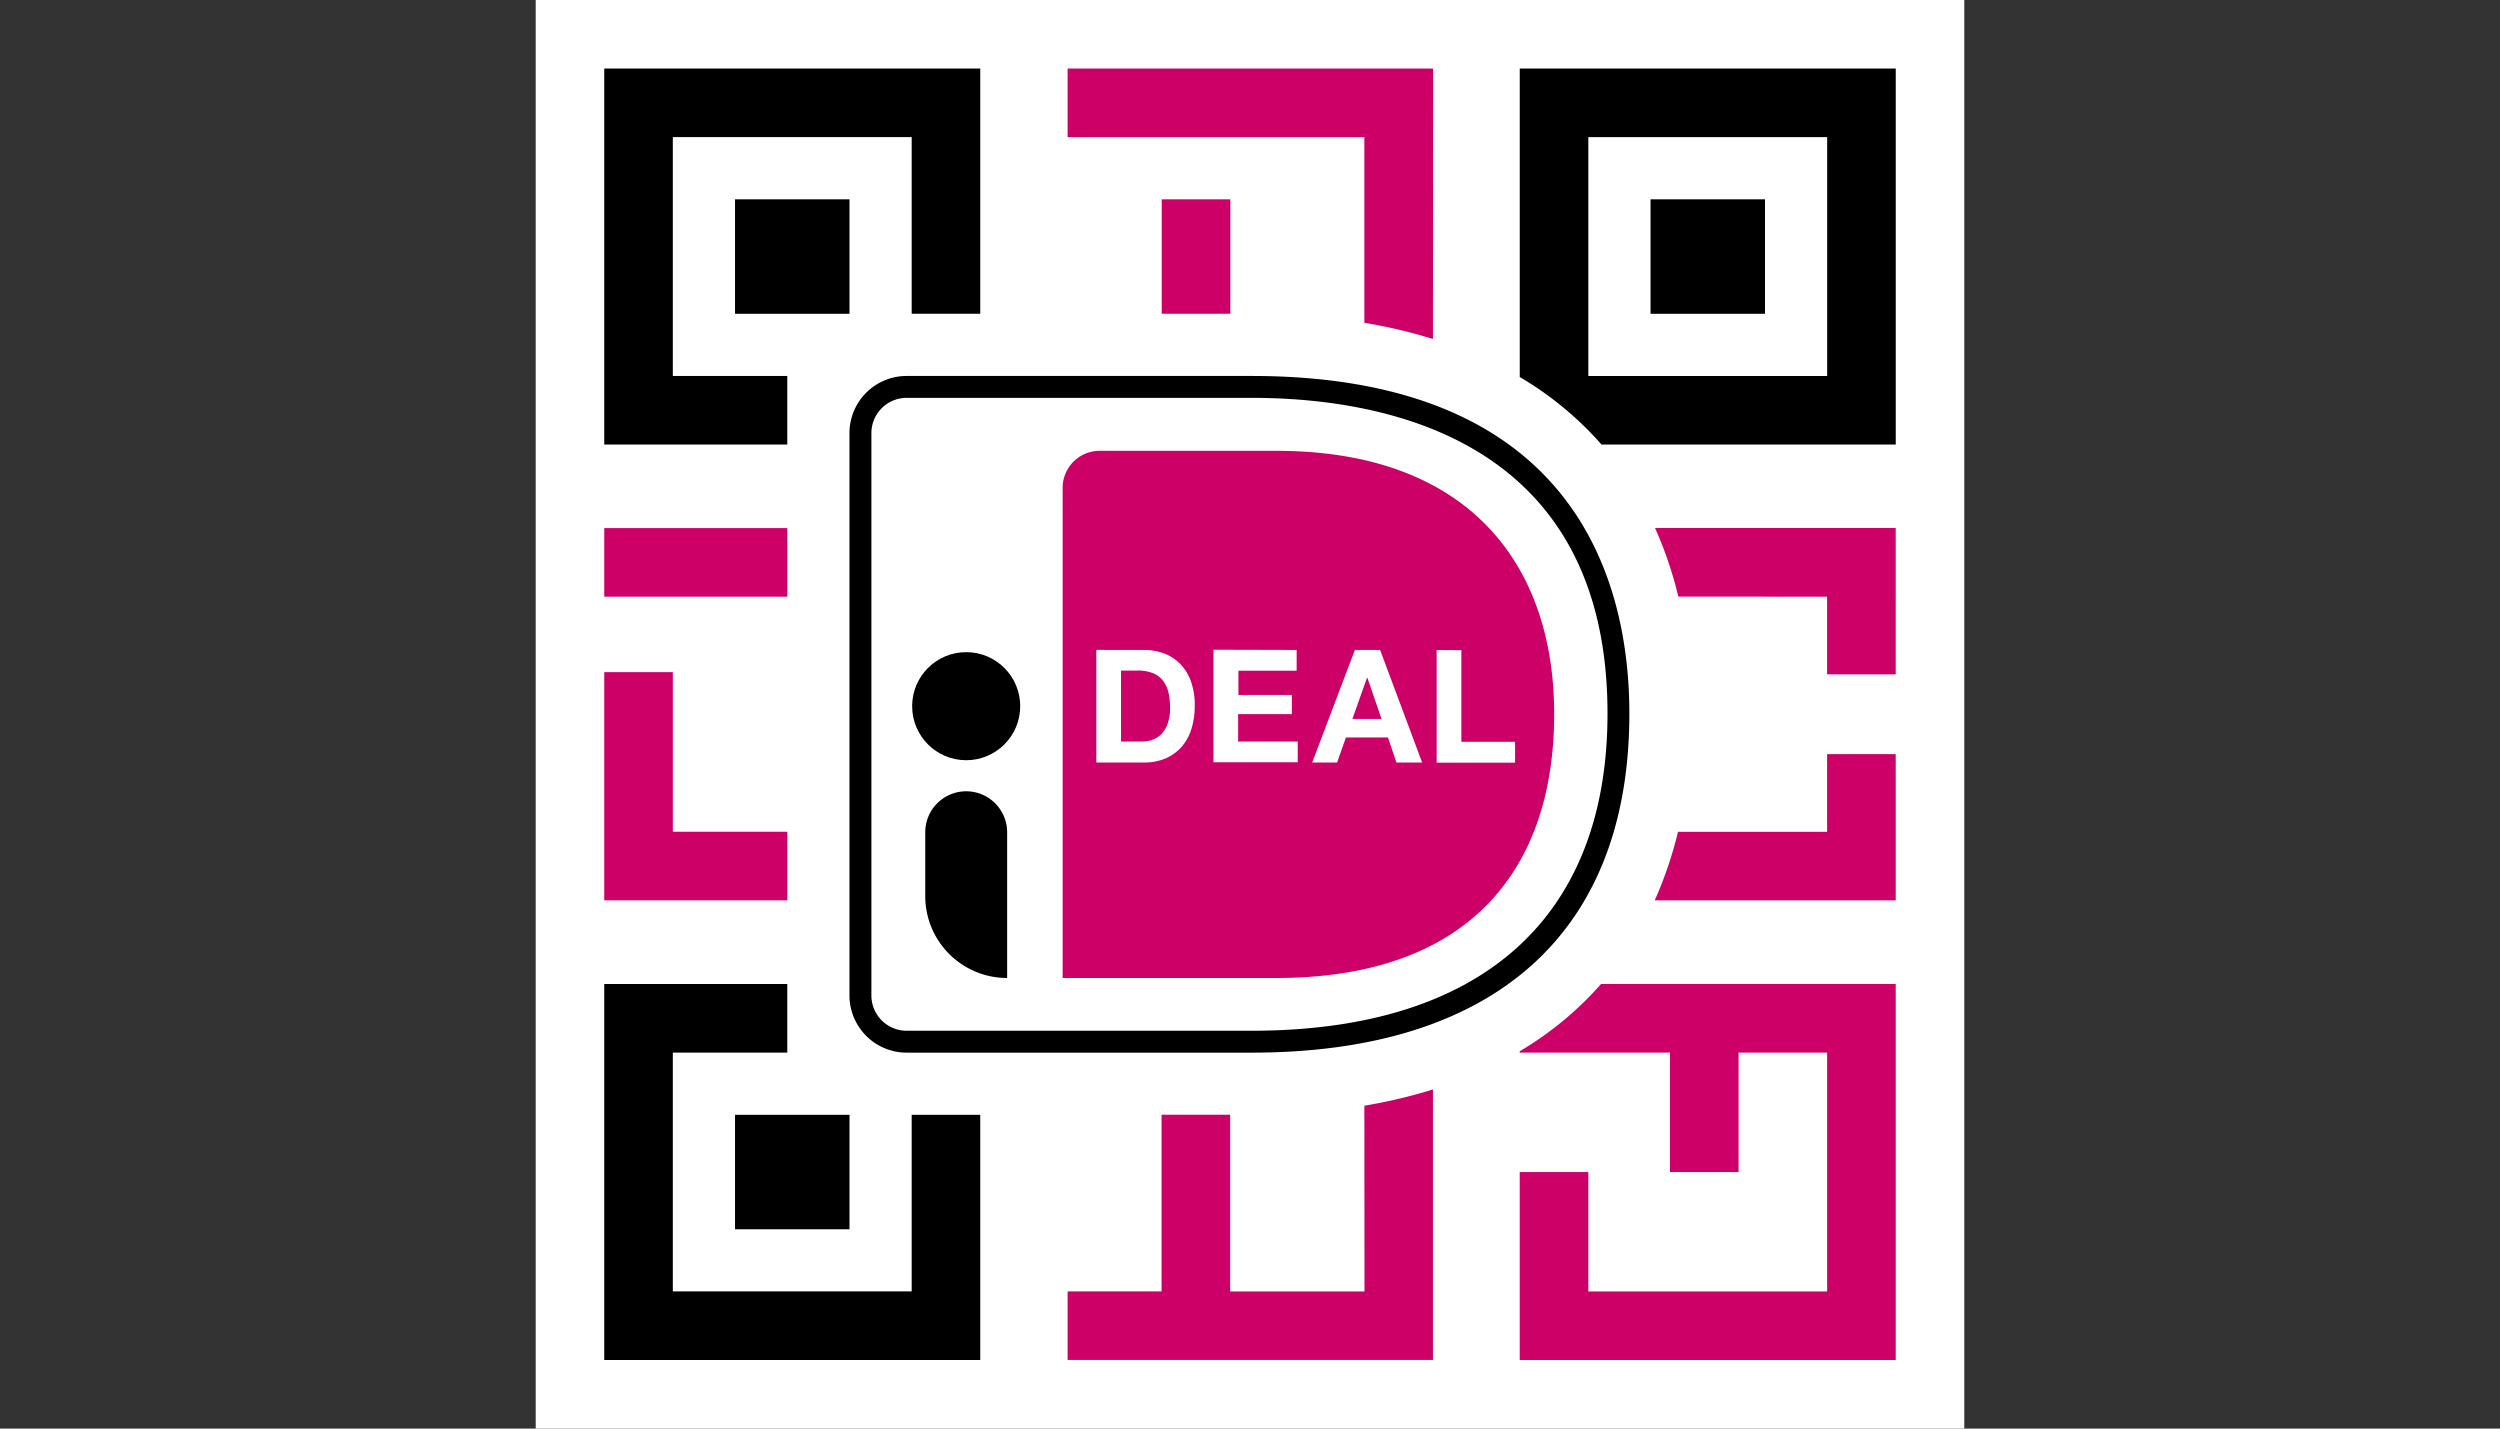 <svg id="Layer_1" data-name="Layer 1" xmlns="http://www.w3.org/2000/svg" viewBox="0 0 70 40"><rect x="0" y="0" width="70" height="40" fill="#333333" stroke="none"/><defs><style>.cls-1{fill:#fff;}.cls-2{fill:#c06;}</style></defs><rect class="cls-1" x="15" width="40" height="40"/><path class="cls-2" d="M53.08,25.209V21.116H51.159v2.174H46.984a11.028,11.028,0,0,1-.652,1.92Z"/><path class="cls-2" d="M51.159,16.707v2.174h1.921V14.784H46.341a10.843,10.843,0,0,1,.652,1.92Z"/><polygon class="cls-2" points="18.839 23.289 18.839 18.82 16.919 18.82 16.919 25.209 22.044 25.209 22.044 23.289 18.839 23.289"/><polygon points="18.839 10.527 18.839 3.839 25.527 3.839 25.527 8.785 27.447 8.785 27.447 1.919 16.919 1.919 16.919 12.447 22.044 12.447 22.044 10.527 18.839 10.527"/><polygon points="25.527 36.159 18.839 36.159 18.839 29.473 22.044 29.473 22.044 27.552 16.919 27.552 16.919 38.08 27.447 38.08 27.447 31.215 25.527 31.215 25.527 36.159"/><path d="M44.843,12.447h8.238V1.919h-10.528V10.556A9.412,9.412,0,0,1,44.843,12.447Zm-.37-8.607h6.688v6.688h-6.688Z"/><rect x="46.215" y="5.581" width="3.205" height="3.205"/><rect x="20.581" y="5.581" width="3.205" height="3.205"/><rect x="20.581" y="31.215" width="3.205" height="3.205"/><path class="cls-2" d="M40.126,1.919H29.893V3.839h8.309V9.038a14.52,14.52,0,0,1,1.92.453Z"/><path class="cls-2" d="M38.206,36.161H34.444V31.213H32.524v4.946H29.893v1.92H40.122V30.505a14.69,14.69,0,0,1-1.92.455Z"/><rect class="cls-2" x="32.528" y="5.581" width="1.921" height="3.204"/><rect class="cls-2" x="16.919" y="14.787" width="5.125" height="1.92"/><path class="cls-2" d="M44.829,27.552A9.398,9.398,0,0,1,42.552,29.435v.038H46.76v3.344h1.92V29.473h2.48v6.688H44.473V32.817H42.552v5.263h10.528v-10.528Z"/><path d="M35.045,29.474H25.386A1.602,1.602,0,0,1,23.785,27.874V12.127a1.601,1.601,0,0,1,1.6-1.6h9.659c9.204,0,10.578,5.922,10.578,9.452C45.623,26.102,41.866,29.474,35.045,29.474ZM25.386,11.14a.988.988,0,0,0-.987.987V27.874a.988.988,0,0,0,.987.987h9.659c6.427,0,9.965-3.152,9.965-8.882,0-7.691-6.243-8.839-9.965-8.839Z"/><path class="cls-2" d="M29.754,13.653V27.384h5.979c5.43,0,7.784-3.069,7.784-7.392,0-4.146-2.355-7.369-7.784-7.369H30.79A1.036,1.036,0,0,0,29.754,13.653Z"/><path class="cls-1" d="M32.026,18.198a1.631,1.631,0,0,1,.566.097,1.24,1.24,0,0,1,.452.293,1.353,1.353,0,0,1,.3.485,1.975,1.975,0,0,1,.109.684,2.194,2.194,0,0,1-.088.636,1.413,1.413,0,0,1-.266.502,1.253,1.253,0,0,1-.446.333,1.497,1.497,0,0,1-.628.122H30.697V18.197Zm-.049,2.564a.914.914,0,0,0,.291-.048.652.652,0,0,0,.251-.161.795.795,0,0,0,.176-.293,1.28,1.28,0,0,0,.066-.441,1.868,1.868,0,0,0-.046-.435.87.87,0,0,0-.152-.326.676.676,0,0,0-.28-.209,1.111,1.111,0,0,0-.429-.073h-.465v1.986Z"/><path class="cls-1" d="M36.306,18.198v.583H34.676v.677h1.496v.538H34.668v.766h1.668v.582h-2.36V18.192Z"/><path class="cls-1" d="M38.643,18.198l1.177,3.152h-.72l-.238-.701H37.686l-.247.701H36.741l1.196-3.152Zm.039,1.932-.397-1.156H38.277l-.41,1.156Z"/><path class="cls-1" d="M40.918,18.204v2.567h1.504v.583H40.226V18.2Z"/><path d="M27.053,22.156h0A1.147,1.147,0,0,1,28.2,23.303h0v4.081h0a2.293,2.293,0,0,1-2.293-2.293V23.302A1.147,1.147,0,0,1,27.053,22.156Z"/><circle cx="27.053" cy="19.773" r="1.513"/></svg>